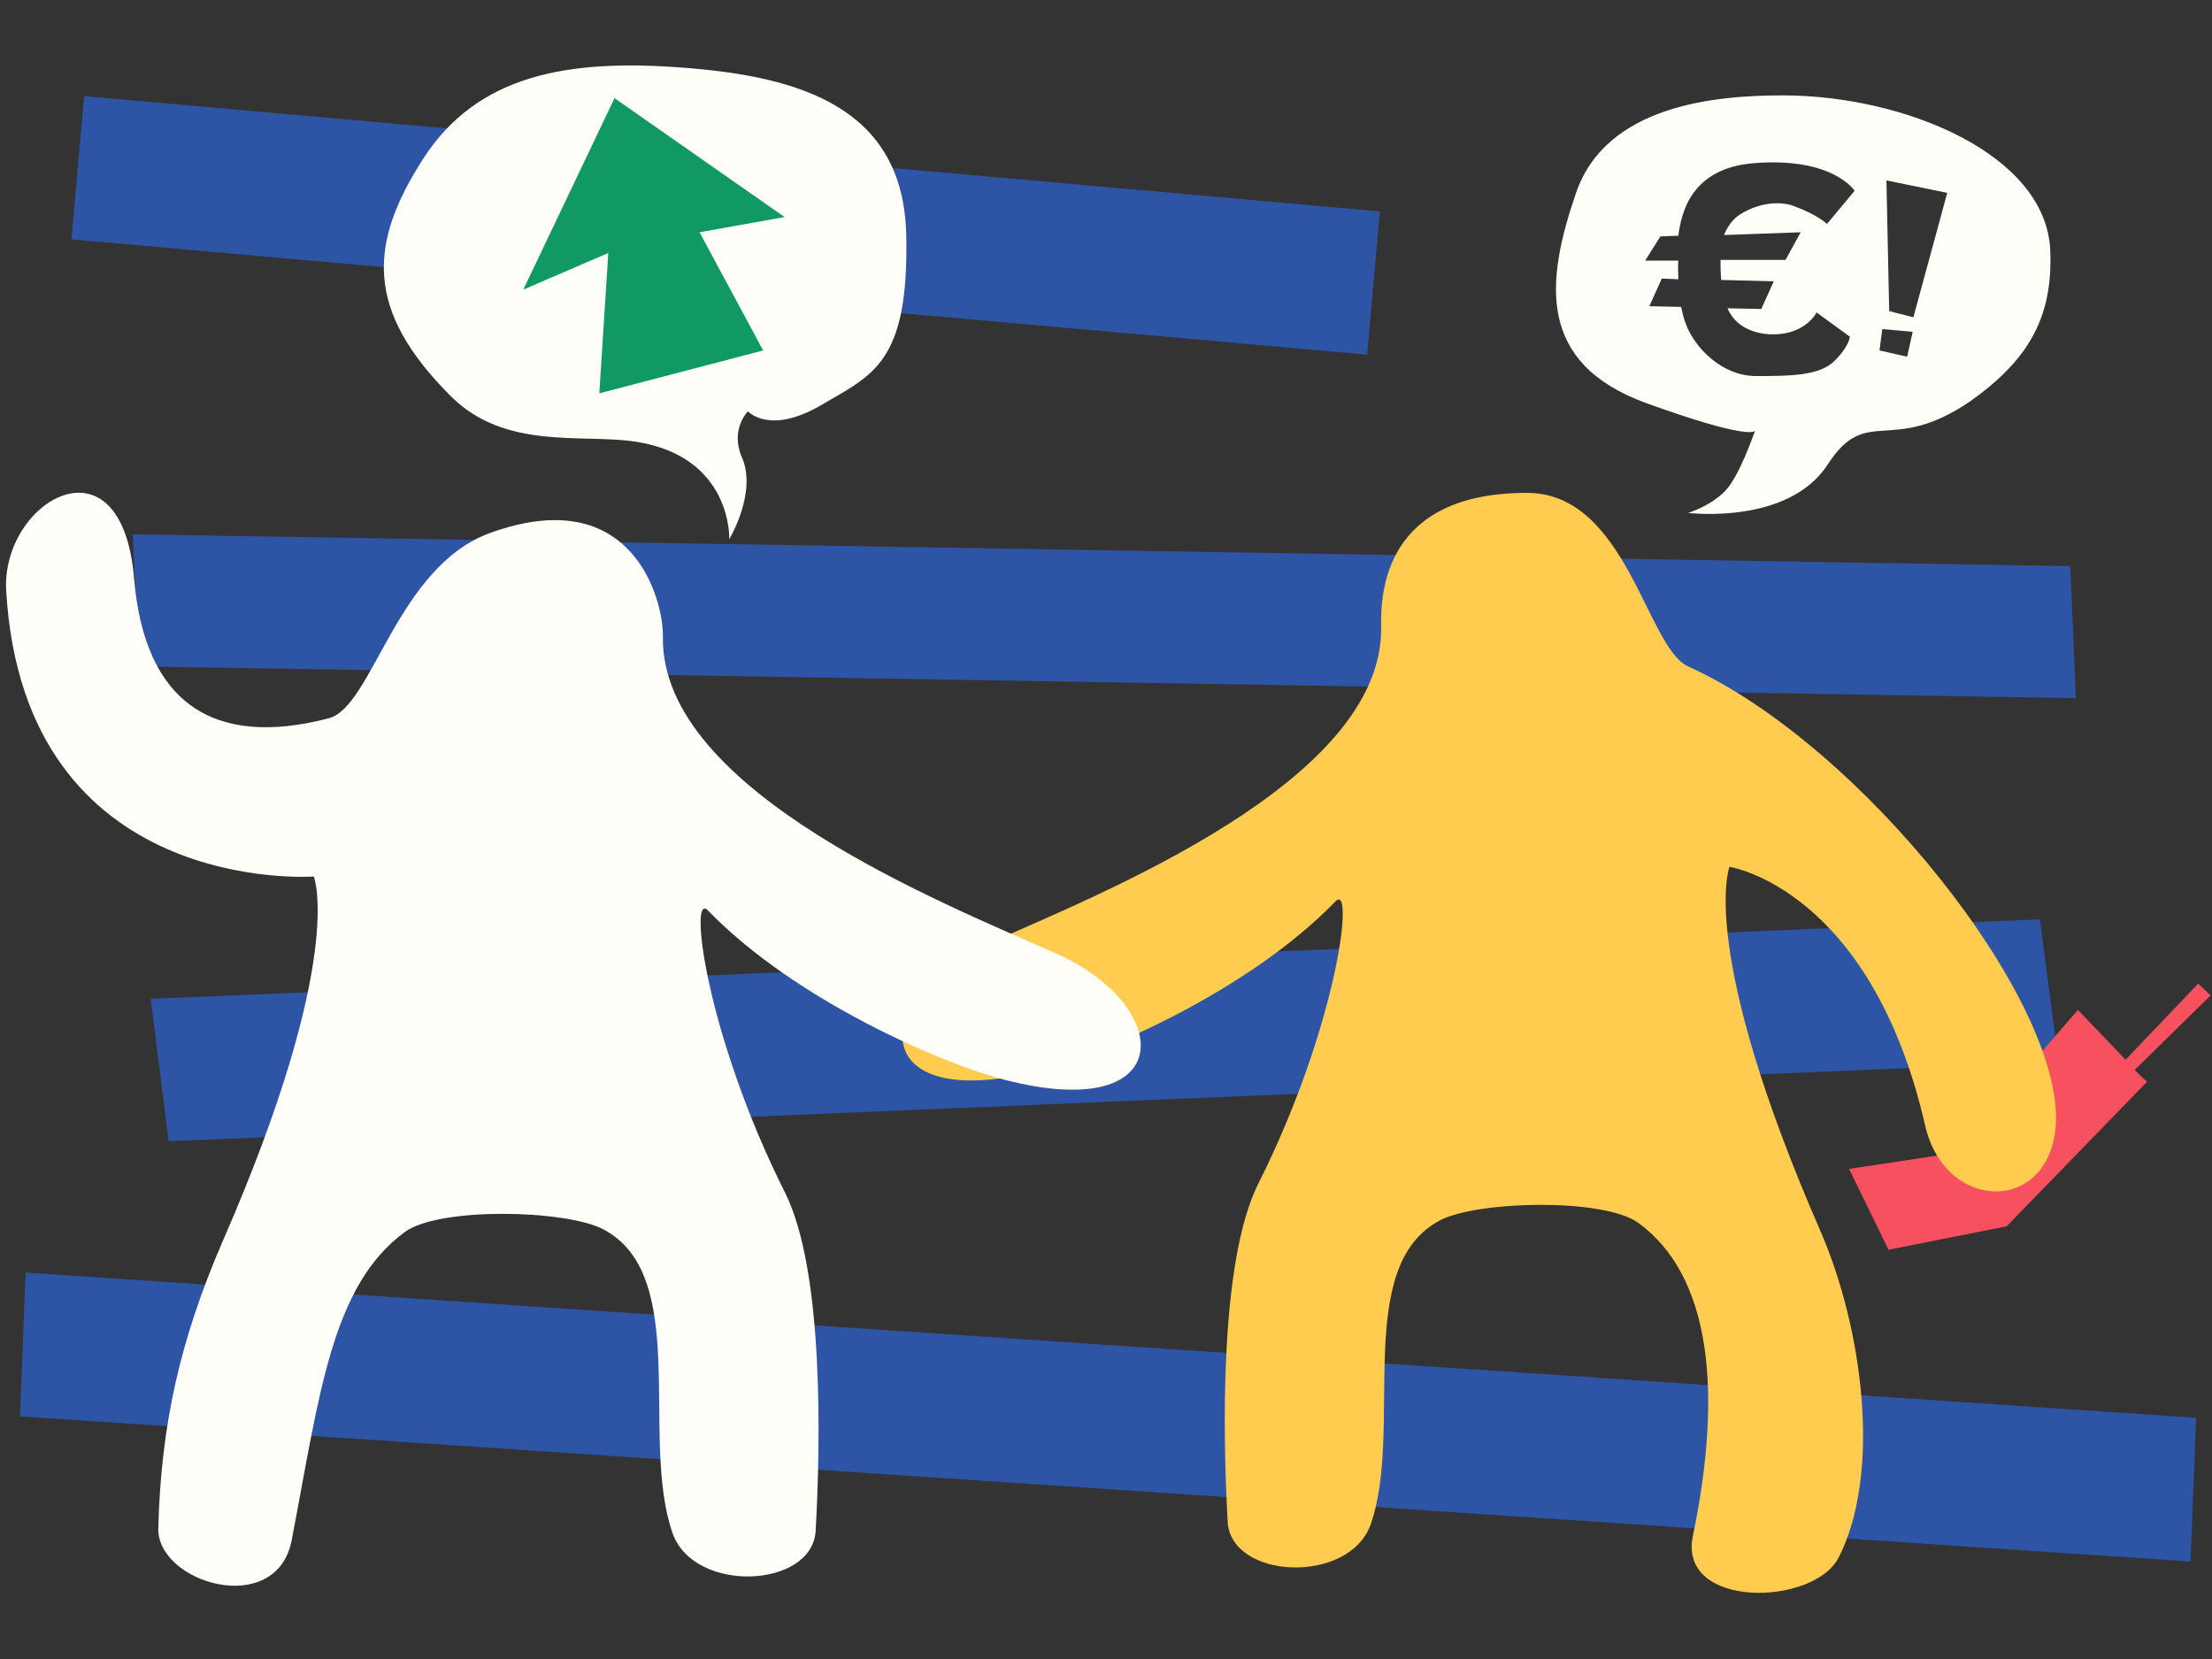 <?xml version="1.0" encoding="utf-8"?>
<!-- Generator: Adobe Illustrator 23.0.3, SVG Export Plug-In . SVG Version: 6.00 Build 0)  -->
<svg version="1.2" baseProfile="tiny" id="Layer_1" xmlns="http://www.w3.org/2000/svg" xmlns:xlink="http://www.w3.org/1999/xlink"
	 x="0px" y="0px" width="320px" height="240px" viewBox="0 0 320 240" xml:space="preserve">
<rect x="0" y="0" width="320" height="240" fill="#333333" stroke="none"/>
<g>
	<polygon fill="#2E55A5" points="295.1,133 297.8,153.6 24.4,165.1 21.8,144.5 	"/>
	<polygon fill="#2E55A5" points="317.7,205.1 316.9,225.9 2.9,204.9 3.7,184.1 	"/>
	<polygon fill="#2E55A5" points="20.1,96.4 19.2,77.3 299.5,81.9 300.3,101 	"/>
	
		<rect x="94.5" y="-61.5" transform="matrix(8.863115e-02 -0.996 0.996 8.863115e-02 63.207 134.196)" fill="#2E55A5" width="20.8" height="188.2"/>
</g>
<polygon fill="#F7505E" points="300.6,146.1 282.7,166.8 267.5,169.1 273.2,180.8 290.3,177.4 310.6,156.5 308.8,154.8 319.8,144 
	318,142.3 307.5,153.3 "/>
<path fill="#FFCC50" d="M151.4,154.6c7.9-2.2,29-11,41.8-24.2c2.8-2.9,0.3,18-11.2,40.9c-5.6,11.3-5.1,36.2-4.4,48.8
	c0.4,8.4,17.6,9.2,20.7,0.4c4.8-13.7-2.7-37.4,10.1-44c5.5-2.8,23.6-3.2,28.6,0.4c10.6,7.7,12.2,24.6,7.9,45.3
	c-2.2,10.6,17.5,10.2,21.1,3.1c6.2-12.2,3.5-33-2.6-47.1c-17.9-41-13.2-52.8-13.2-52.8s20.4,3.1,28.3,37.4c2.9,12.7,18,12.8,18.9,0
	c1.2-17.9-28-55-53.2-66.4c-6-2.7-8.9-25.1-23.3-25.1c-20.5,0-21.2,14.2-21.1,19.4c0.4,22.4-40.9,38.7-56.8,45.8
	C125.2,144.4,125.2,161.8,151.4,154.6z"/>
<path fill="#FFFEF9" d="M144.2,155.9c-7.9-2.2-29-11-41.8-24.2c-2.8-2.9-0.3,18,11.2,40.9c5.6,11.3,5.1,36.2,4.4,48.8
	c-0.4,8.4-17.6,9.2-20.7,0.4c-4.8-13.7,2.7-37.4-10.1-44c-5.5-2.8-23.6-3.2-28.6,0.4C47.9,186,46.2,202,42.2,222.8
	C40,234.2,22.6,229,22.9,221c0.4-15,3.2-27.3,9.3-41.4c17.9-41,13.2-52.8,13.2-52.8S3.5,129.9,0.9,85.5c-0.8-13,16.7-23.3,18.5-1.8
	c1.5,17.9,11.4,24.6,28.2,20.2c6.3-1.7,9.8-21.9,23.3-26.8c20.7-7.5,25.1,9.8,25,15c-0.4,22.4,40.9,38.7,56.8,45.8
	C170.3,145.7,170.4,163.2,144.2,155.9z"/>
<path fill="#FFFEF9" d="M296.6,36.2c-0.6-13.9-21.1-22.4-38.7-22.4c-9.5,0-25.5,1.3-29.9,14.1c-4.4,12.8-5.7,24.6,10.1,30.4
	c14.4,5.2,15.7,4.2,15.8,4c-0.2,0.5-2.3,6.7-4.4,8.8c-2.2,2.2-5.3,3.1-5.3,3.1s14.5,1.8,20.2-7s9-1.2,20.7-9.2
	C293.5,52,297,45.9,296.6,36.2z M260.5,33.6l-2.2,4h-9.4c0,0.9,0,1.9,0.1,2.9l7.6,0.2l-1.8,4l-4.9-0.1c0.9,2,2.6,3.3,5.4,3.7
	c5.7,0.6,7.5-3.1,7.5-3.1l4.8,3.5c0,0,0,1.3-2.2,3.5c-2.2,2.2-6.6,2.2-11.4,2.2s-8.8-4-10.1-7.5c-0.3-0.7-0.5-1.6-0.7-2.5l-4.6-0.1
	l1.8-4l2.4,0.1c0-0.9-0.1-1.8,0-2.7H238l2.2-3.5l2.6-0.1c0.4-3.1,1.7-9.8,11-10.5c11.4-0.9,14.5,4,14.5,4l-4,4.8
	c0,0-1.3-1.3-4.8-2.6c-2.2-0.8-5.3-0.4-7.9,1.3c-1,0.7-1.7,1.7-2.2,2.9L260.5,33.6z M275.9,51.6l-4-0.9l0.4-3.1l4.4,0.4L275.9,51.6z
	 M276.8,45.9l-3.5-0.9l-0.4-18.9l8.8,1.8L276.8,45.9z"/>
<path fill="#FFFEF9" d="M108.2,59.5c0,0-2.6,2.6-0.9,6.6c2.3,5.1-1.8,11.9-1.8,11.9S106,66.1,92,63.9c-7.8-1.2-18.9,1.3-26.8-6.6
	c-12.4-12.4-11.9-22-4-34.3S82.3,8.5,99,9.8s31.7,5.7,32.1,24.2s-4.8,20.2-12.3,24.6C111.3,63,108.2,59.5,108.2,59.5z"/>
<polygon fill="#119962" points="75.7,41.9 88.9,14.2 113.5,31.4 101.2,33.6 110.4,50.7 86.7,56.9 88,36.6 "/>
</svg>
